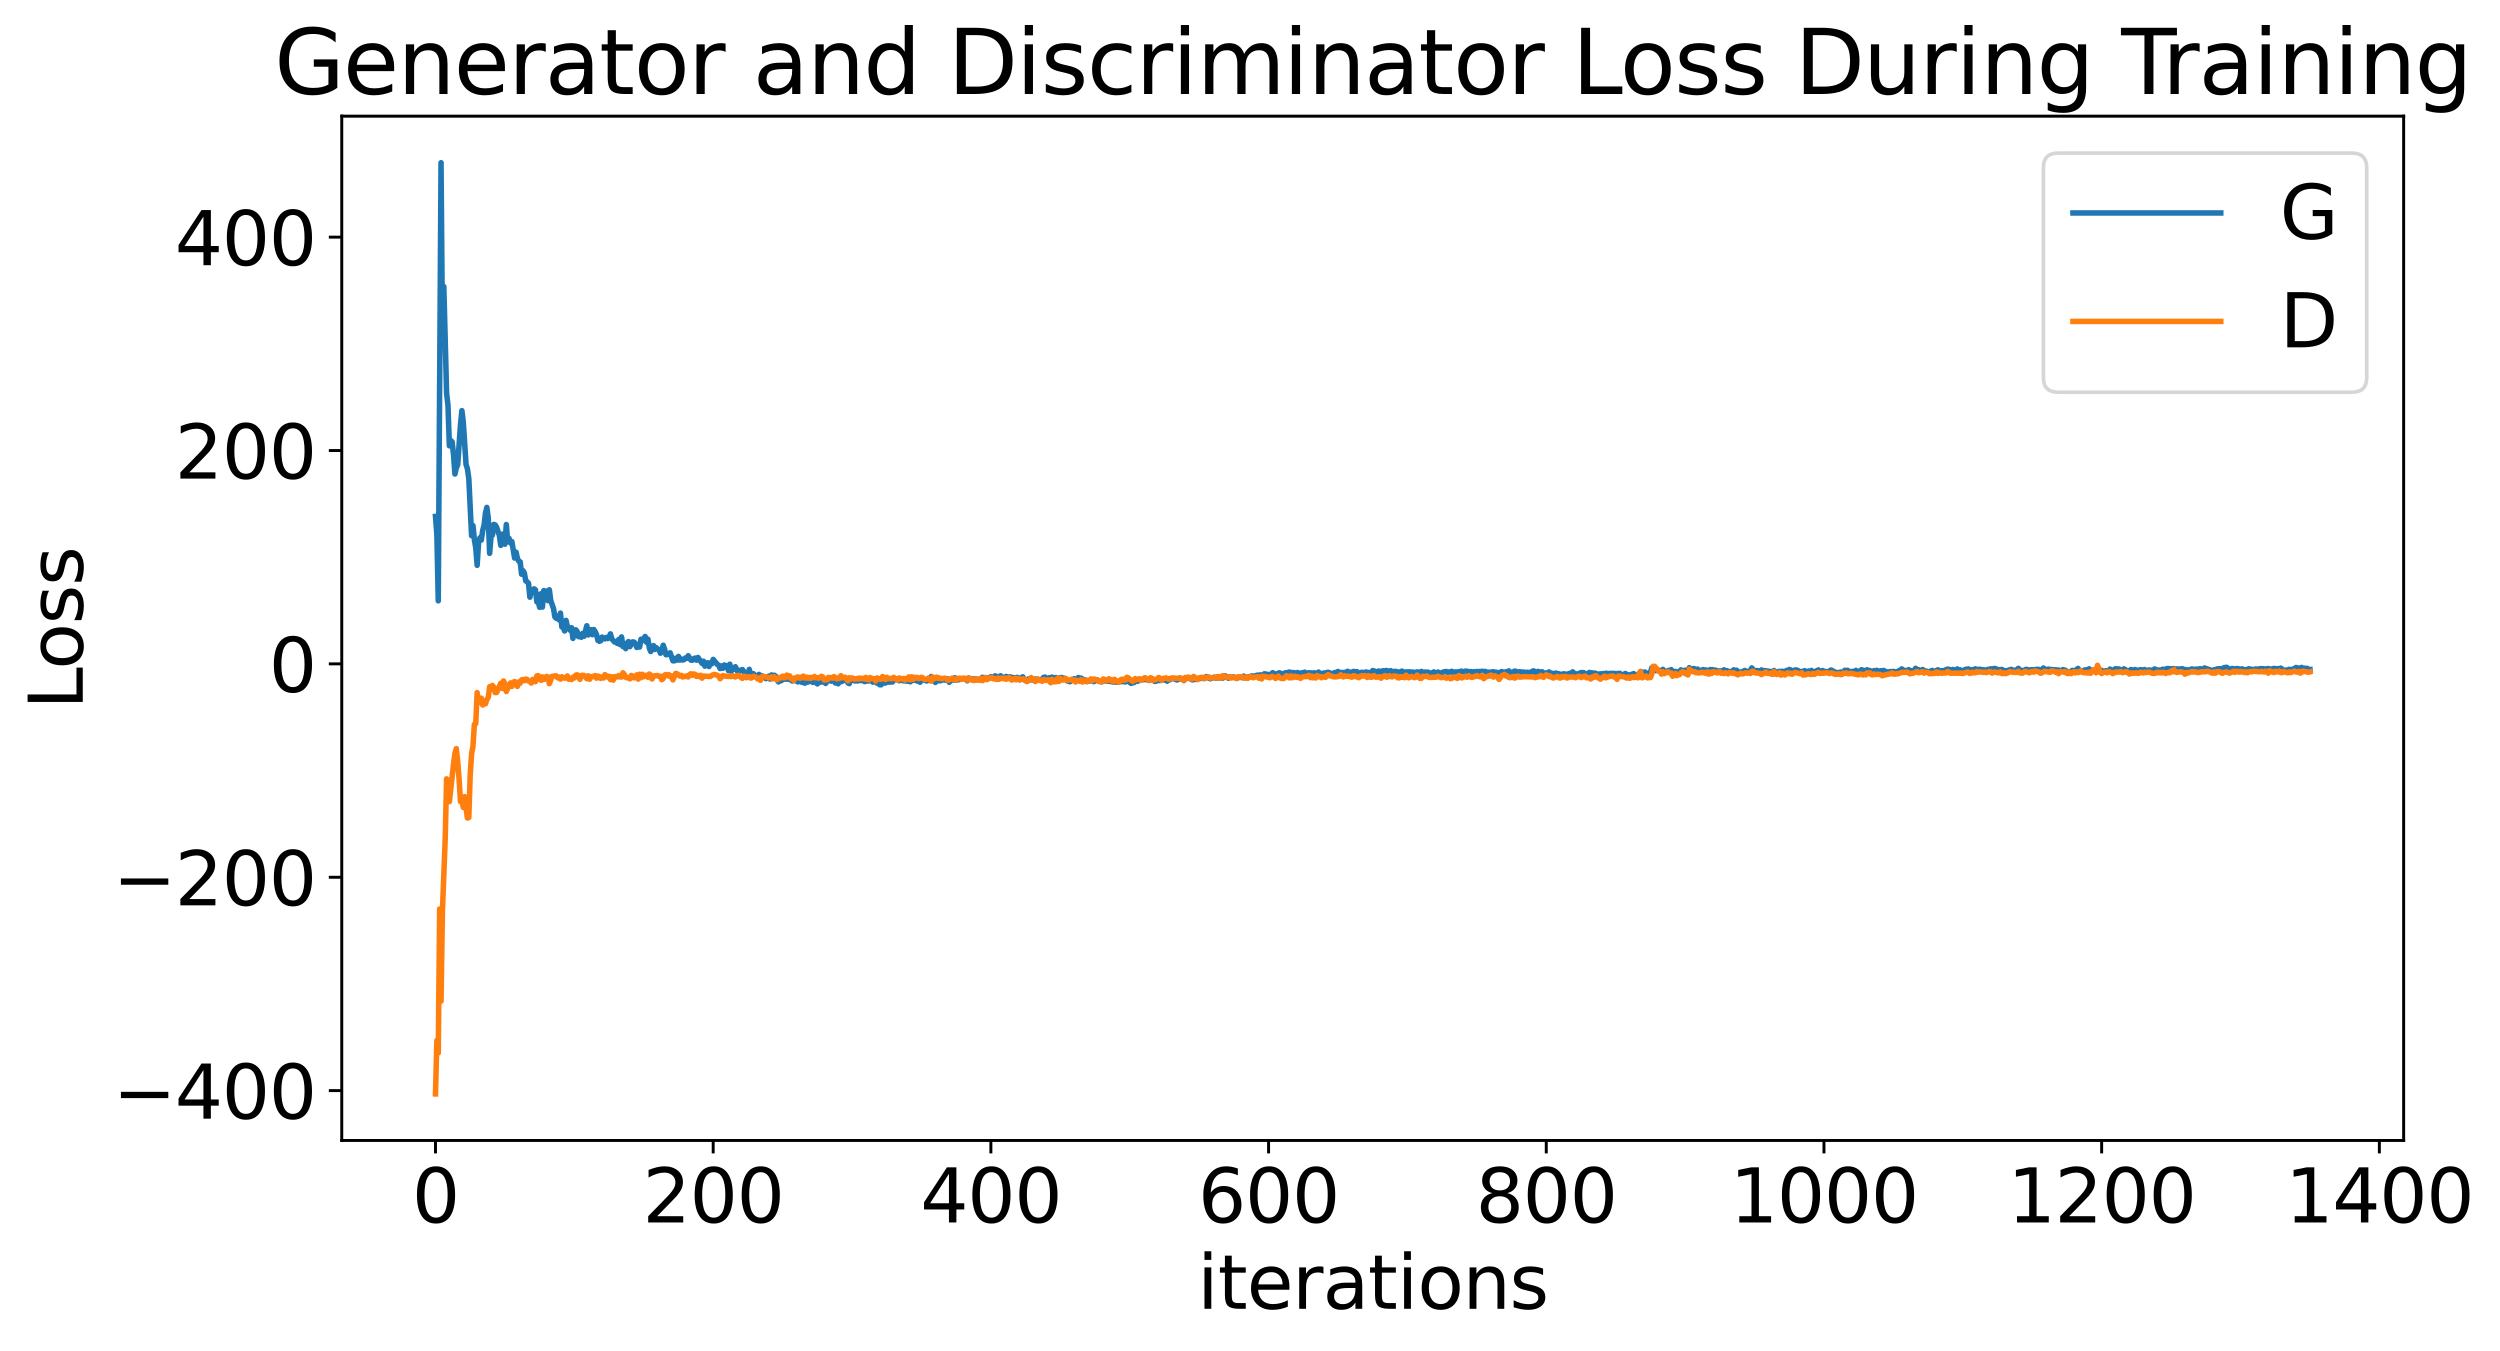 <?xml version="1.0" encoding="utf-8" standalone="no"?>
<!DOCTYPE svg PUBLIC "-//W3C//DTD SVG 1.1//EN"
  "http://www.w3.org/Graphics/SVG/1.1/DTD/svg11.dtd">
<svg xmlns:xlink="http://www.w3.org/1999/xlink" width="676.565pt" height="365.549pt" viewBox="0 0 676.565 365.549" xmlns="http://www.w3.org/2000/svg" version="1.1">
 <defs>
  <style type="text/css">*{stroke-linejoin: round; stroke-linecap: butt}</style>
 </defs>
 <g id="figure_1">
  <g id="patch_1">
   <path d="M 0 365.549 
L 676.565 365.549 
L 676.565 -0 
L 0 -0 
z
" style="fill: #ffffff"/>
  </g>
  <g id="axes_1">
   <g id="patch_2">
    <path d="M 92.491 308.636 
L 650.491 308.636 
L 650.491 31.436 
L 92.491 31.436 
z
" style="fill: #ffffff"/>
   </g>
   <g id="matplotlib.axis_1">
    <g id="xtick_1">
     <g id="line2d_1">
      <defs>
       <path id="m1a7ffc9ed0" d="M 0 0 
L 0 3.5 
" style="stroke: #000000; stroke-width: 0.8"/>
      </defs>
      <g>
       <use xlink:href="#m1a7ffc9ed0" x="117.854" y="308.636" style="stroke: #000000; stroke-width: 0.8"/>
      </g>
     </g>
     <g id="text_1">
      <!-- 0 -->
      <g transform="translate(111.492 330.833) scale(0.2 -0.2)">
       <defs>
        <path id="DejaVuSans-30" d="M 2034 4250 
Q 1547 4250 1301 3770 
Q 1056 3291 1056 2328 
Q 1056 1369 1301 889 
Q 1547 409 2034 409 
Q 2525 409 2770 889 
Q 3016 1369 3016 2328 
Q 3016 3291 2770 3770 
Q 2525 4250 2034 4250 
z
M 2034 4750 
Q 2819 4750 3233 4129 
Q 3647 3509 3647 2328 
Q 3647 1150 3233 529 
Q 2819 -91 2034 -91 
Q 1250 -91 836 529 
Q 422 1150 422 2328 
Q 422 3509 836 4129 
Q 1250 4750 2034 4750 
z
" transform="scale(0.016)"/>
       </defs>
       <use xlink:href="#DejaVuSans-30"/>
      </g>
     </g>
    </g>
    <g id="xtick_2">
     <g id="line2d_2">
      <g>
       <use xlink:href="#m1a7ffc9ed0" x="193.006" y="308.636" style="stroke: #000000; stroke-width: 0.8"/>
      </g>
     </g>
     <g id="text_2">
      <!-- 200 -->
      <g transform="translate(173.918 330.833) scale(0.2 -0.2)">
       <defs>
        <path id="DejaVuSans-32" d="M 1228 531 
L 3431 531 
L 3431 0 
L 469 0 
L 469 531 
Q 828 903 1448 1529 
Q 2069 2156 2228 2338 
Q 2531 2678 2651 2914 
Q 2772 3150 2772 3378 
Q 2772 3750 2511 3984 
Q 2250 4219 1831 4219 
Q 1534 4219 1204 4116 
Q 875 4013 500 3803 
L 500 4441 
Q 881 4594 1212 4672 
Q 1544 4750 1819 4750 
Q 2544 4750 2975 4387 
Q 3406 4025 3406 3419 
Q 3406 3131 3298 2873 
Q 3191 2616 2906 2266 
Q 2828 2175 2409 1742 
Q 1991 1309 1228 531 
z
" transform="scale(0.016)"/>
       </defs>
       <use xlink:href="#DejaVuSans-32"/>
       <use xlink:href="#DejaVuSans-30" x="63.623"/>
       <use xlink:href="#DejaVuSans-30" x="127.246"/>
      </g>
     </g>
    </g>
    <g id="xtick_3">
     <g id="line2d_3">
      <g>
       <use xlink:href="#m1a7ffc9ed0" x="268.157" y="308.636" style="stroke: #000000; stroke-width: 0.8"/>
      </g>
     </g>
     <g id="text_3">
      <!-- 400 -->
      <g transform="translate(249.07 330.833) scale(0.2 -0.2)">
       <defs>
        <path id="DejaVuSans-34" d="M 2419 4116 
L 825 1625 
L 2419 1625 
L 2419 4116 
z
M 2253 4666 
L 3047 4666 
L 3047 1625 
L 3713 1625 
L 3713 1100 
L 3047 1100 
L 3047 0 
L 2419 0 
L 2419 1100 
L 313 1100 
L 313 1709 
L 2253 4666 
z
" transform="scale(0.016)"/>
       </defs>
       <use xlink:href="#DejaVuSans-34"/>
       <use xlink:href="#DejaVuSans-30" x="63.623"/>
       <use xlink:href="#DejaVuSans-30" x="127.246"/>
      </g>
     </g>
    </g>
    <g id="xtick_4">
     <g id="line2d_4">
      <g>
       <use xlink:href="#m1a7ffc9ed0" x="343.309" y="308.636" style="stroke: #000000; stroke-width: 0.8"/>
      </g>
     </g>
     <g id="text_4">
      <!-- 600 -->
      <g transform="translate(324.221 330.833) scale(0.2 -0.2)">
       <defs>
        <path id="DejaVuSans-36" d="M 2113 2584 
Q 1688 2584 1439 2293 
Q 1191 2003 1191 1497 
Q 1191 994 1439 701 
Q 1688 409 2113 409 
Q 2538 409 2786 701 
Q 3034 994 3034 1497 
Q 3034 2003 2786 2293 
Q 2538 2584 2113 2584 
z
M 3366 4563 
L 3366 3988 
Q 3128 4100 2886 4159 
Q 2644 4219 2406 4219 
Q 1781 4219 1451 3797 
Q 1122 3375 1075 2522 
Q 1259 2794 1537 2939 
Q 1816 3084 2150 3084 
Q 2853 3084 3261 2657 
Q 3669 2231 3669 1497 
Q 3669 778 3244 343 
Q 2819 -91 2113 -91 
Q 1303 -91 875 529 
Q 447 1150 447 2328 
Q 447 3434 972 4092 
Q 1497 4750 2381 4750 
Q 2619 4750 2861 4703 
Q 3103 4656 3366 4563 
z
" transform="scale(0.016)"/>
       </defs>
       <use xlink:href="#DejaVuSans-36"/>
       <use xlink:href="#DejaVuSans-30" x="63.623"/>
       <use xlink:href="#DejaVuSans-30" x="127.246"/>
      </g>
     </g>
    </g>
    <g id="xtick_5">
     <g id="line2d_5">
      <g>
       <use xlink:href="#m1a7ffc9ed0" x="418.46" y="308.636" style="stroke: #000000; stroke-width: 0.8"/>
      </g>
     </g>
     <g id="text_5">
      <!-- 800 -->
      <g transform="translate(399.373 330.833) scale(0.2 -0.2)">
       <defs>
        <path id="DejaVuSans-38" d="M 2034 2216 
Q 1584 2216 1326 1975 
Q 1069 1734 1069 1313 
Q 1069 891 1326 650 
Q 1584 409 2034 409 
Q 2484 409 2743 651 
Q 3003 894 3003 1313 
Q 3003 1734 2745 1975 
Q 2488 2216 2034 2216 
z
M 1403 2484 
Q 997 2584 770 2862 
Q 544 3141 544 3541 
Q 544 4100 942 4425 
Q 1341 4750 2034 4750 
Q 2731 4750 3128 4425 
Q 3525 4100 3525 3541 
Q 3525 3141 3298 2862 
Q 3072 2584 2669 2484 
Q 3125 2378 3379 2068 
Q 3634 1759 3634 1313 
Q 3634 634 3220 271 
Q 2806 -91 2034 -91 
Q 1263 -91 848 271 
Q 434 634 434 1313 
Q 434 1759 690 2068 
Q 947 2378 1403 2484 
z
M 1172 3481 
Q 1172 3119 1398 2916 
Q 1625 2713 2034 2713 
Q 2441 2713 2670 2916 
Q 2900 3119 2900 3481 
Q 2900 3844 2670 4047 
Q 2441 4250 2034 4250 
Q 1625 4250 1398 4047 
Q 1172 3844 1172 3481 
z
" transform="scale(0.016)"/>
       </defs>
       <use xlink:href="#DejaVuSans-38"/>
       <use xlink:href="#DejaVuSans-30" x="63.623"/>
       <use xlink:href="#DejaVuSans-30" x="127.246"/>
      </g>
     </g>
    </g>
    <g id="xtick_6">
     <g id="line2d_6">
      <g>
       <use xlink:href="#m1a7ffc9ed0" x="493.612" y="308.636" style="stroke: #000000; stroke-width: 0.8"/>
      </g>
     </g>
     <g id="text_6">
      <!-- 1000 -->
      <g transform="translate(468.162 330.833) scale(0.2 -0.2)">
       <defs>
        <path id="DejaVuSans-31" d="M 794 531 
L 1825 531 
L 1825 4091 
L 703 3866 
L 703 4441 
L 1819 4666 
L 2450 4666 
L 2450 531 
L 3481 531 
L 3481 0 
L 794 0 
L 794 531 
z
" transform="scale(0.016)"/>
       </defs>
       <use xlink:href="#DejaVuSans-31"/>
       <use xlink:href="#DejaVuSans-30" x="63.623"/>
       <use xlink:href="#DejaVuSans-30" x="127.246"/>
       <use xlink:href="#DejaVuSans-30" x="190.869"/>
      </g>
     </g>
    </g>
    <g id="xtick_7">
     <g id="line2d_7">
      <g>
       <use xlink:href="#m1a7ffc9ed0" x="568.763" y="308.636" style="stroke: #000000; stroke-width: 0.8"/>
      </g>
     </g>
     <g id="text_7">
      <!-- 1200 -->
      <g transform="translate(543.313 330.833) scale(0.2 -0.2)">
       <use xlink:href="#DejaVuSans-31"/>
       <use xlink:href="#DejaVuSans-32" x="63.623"/>
       <use xlink:href="#DejaVuSans-30" x="127.246"/>
       <use xlink:href="#DejaVuSans-30" x="190.869"/>
      </g>
     </g>
    </g>
    <g id="xtick_8">
     <g id="line2d_8">
      <g>
       <use xlink:href="#m1a7ffc9ed0" x="643.915" y="308.636" style="stroke: #000000; stroke-width: 0.8"/>
      </g>
     </g>
     <g id="text_8">
      <!-- 1400 -->
      <g transform="translate(618.465 330.833) scale(0.2 -0.2)">
       <use xlink:href="#DejaVuSans-31"/>
       <use xlink:href="#DejaVuSans-34" x="63.623"/>
       <use xlink:href="#DejaVuSans-30" x="127.246"/>
       <use xlink:href="#DejaVuSans-30" x="190.869"/>
      </g>
     </g>
    </g>
    <g id="text_9">
     <!-- iterations -->
     <g transform="translate(324.036 354.189) scale(0.2 -0.2)">
      <defs>
       <path id="DejaVuSans-69" d="M 603 3500 
L 1178 3500 
L 1178 0 
L 603 0 
L 603 3500 
z
M 603 4863 
L 1178 4863 
L 1178 4134 
L 603 4134 
L 603 4863 
z
" transform="scale(0.016)"/>
       <path id="DejaVuSans-74" d="M 1172 4494 
L 1172 3500 
L 2356 3500 
L 2356 3053 
L 1172 3053 
L 1172 1153 
Q 1172 725 1289 603 
Q 1406 481 1766 481 
L 2356 481 
L 2356 0 
L 1766 0 
Q 1100 0 847 248 
Q 594 497 594 1153 
L 594 3053 
L 172 3053 
L 172 3500 
L 594 3500 
L 594 4494 
L 1172 4494 
z
" transform="scale(0.016)"/>
       <path id="DejaVuSans-65" d="M 3597 1894 
L 3597 1613 
L 953 1613 
Q 991 1019 1311 708 
Q 1631 397 2203 397 
Q 2534 397 2845 478 
Q 3156 559 3463 722 
L 3463 178 
Q 3153 47 2828 -22 
Q 2503 -91 2169 -91 
Q 1331 -91 842 396 
Q 353 884 353 1716 
Q 353 2575 817 3079 
Q 1281 3584 2069 3584 
Q 2775 3584 3186 3129 
Q 3597 2675 3597 1894 
z
M 3022 2063 
Q 3016 2534 2758 2815 
Q 2500 3097 2075 3097 
Q 1594 3097 1305 2825 
Q 1016 2553 972 2059 
L 3022 2063 
z
" transform="scale(0.016)"/>
       <path id="DejaVuSans-72" d="M 2631 2963 
Q 2534 3019 2420 3045 
Q 2306 3072 2169 3072 
Q 1681 3072 1420 2755 
Q 1159 2438 1159 1844 
L 1159 0 
L 581 0 
L 581 3500 
L 1159 3500 
L 1159 2956 
Q 1341 3275 1631 3429 
Q 1922 3584 2338 3584 
Q 2397 3584 2469 3576 
Q 2541 3569 2628 3553 
L 2631 2963 
z
" transform="scale(0.016)"/>
       <path id="DejaVuSans-61" d="M 2194 1759 
Q 1497 1759 1228 1600 
Q 959 1441 959 1056 
Q 959 750 1161 570 
Q 1363 391 1709 391 
Q 2188 391 2477 730 
Q 2766 1069 2766 1631 
L 2766 1759 
L 2194 1759 
z
M 3341 1997 
L 3341 0 
L 2766 0 
L 2766 531 
Q 2569 213 2275 61 
Q 1981 -91 1556 -91 
Q 1019 -91 701 211 
Q 384 513 384 1019 
Q 384 1609 779 1909 
Q 1175 2209 1959 2209 
L 2766 2209 
L 2766 2266 
Q 2766 2663 2505 2880 
Q 2244 3097 1772 3097 
Q 1472 3097 1187 3025 
Q 903 2953 641 2809 
L 641 3341 
Q 956 3463 1253 3523 
Q 1550 3584 1831 3584 
Q 2591 3584 2966 3190 
Q 3341 2797 3341 1997 
z
" transform="scale(0.016)"/>
       <path id="DejaVuSans-6f" d="M 1959 3097 
Q 1497 3097 1228 2736 
Q 959 2375 959 1747 
Q 959 1119 1226 758 
Q 1494 397 1959 397 
Q 2419 397 2687 759 
Q 2956 1122 2956 1747 
Q 2956 2369 2687 2733 
Q 2419 3097 1959 3097 
z
M 1959 3584 
Q 2709 3584 3137 3096 
Q 3566 2609 3566 1747 
Q 3566 888 3137 398 
Q 2709 -91 1959 -91 
Q 1206 -91 779 398 
Q 353 888 353 1747 
Q 353 2609 779 3096 
Q 1206 3584 1959 3584 
z
" transform="scale(0.016)"/>
       <path id="DejaVuSans-6e" d="M 3513 2113 
L 3513 0 
L 2938 0 
L 2938 2094 
Q 2938 2591 2744 2837 
Q 2550 3084 2163 3084 
Q 1697 3084 1428 2787 
Q 1159 2491 1159 1978 
L 1159 0 
L 581 0 
L 581 3500 
L 1159 3500 
L 1159 2956 
Q 1366 3272 1645 3428 
Q 1925 3584 2291 3584 
Q 2894 3584 3203 3211 
Q 3513 2838 3513 2113 
z
" transform="scale(0.016)"/>
       <path id="DejaVuSans-73" d="M 2834 3397 
L 2834 2853 
Q 2591 2978 2328 3040 
Q 2066 3103 1784 3103 
Q 1356 3103 1142 2972 
Q 928 2841 928 2578 
Q 928 2378 1081 2264 
Q 1234 2150 1697 2047 
L 1894 2003 
Q 2506 1872 2764 1633 
Q 3022 1394 3022 966 
Q 3022 478 2636 193 
Q 2250 -91 1575 -91 
Q 1294 -91 989 -36 
Q 684 19 347 128 
L 347 722 
Q 666 556 975 473 
Q 1284 391 1588 391 
Q 1994 391 2212 530 
Q 2431 669 2431 922 
Q 2431 1156 2273 1281 
Q 2116 1406 1581 1522 
L 1381 1569 
Q 847 1681 609 1914 
Q 372 2147 372 2553 
Q 372 3047 722 3315 
Q 1072 3584 1716 3584 
Q 2034 3584 2315 3537 
Q 2597 3491 2834 3397 
z
" transform="scale(0.016)"/>
      </defs>
      <use xlink:href="#DejaVuSans-69"/>
      <use xlink:href="#DejaVuSans-74" x="27.783"/>
      <use xlink:href="#DejaVuSans-65" x="66.992"/>
      <use xlink:href="#DejaVuSans-72" x="128.516"/>
      <use xlink:href="#DejaVuSans-61" x="169.629"/>
      <use xlink:href="#DejaVuSans-74" x="230.908"/>
      <use xlink:href="#DejaVuSans-69" x="270.117"/>
      <use xlink:href="#DejaVuSans-6f" x="297.9"/>
      <use xlink:href="#DejaVuSans-6e" x="359.082"/>
      <use xlink:href="#DejaVuSans-73" x="422.461"/>
     </g>
    </g>
   </g>
   <g id="matplotlib.axis_2">
    <g id="ytick_1">
     <g id="line2d_9">
      <defs>
       <path id="m80ac85fe1b" d="M 0 0 
L -3.5 0 
" style="stroke: #000000; stroke-width: 0.8"/>
      </defs>
      <g>
       <use xlink:href="#m80ac85fe1b" x="92.491" y="295.149" style="stroke: #000000; stroke-width: 0.8"/>
      </g>
     </g>
     <g id="text_10">
      <!-- −400 -->
      <g transform="translate(30.556 302.747) scale(0.2 -0.2)">
       <defs>
        <path id="DejaVuSans-2212" d="M 678 2272 
L 4684 2272 
L 4684 1741 
L 678 1741 
L 678 2272 
z
" transform="scale(0.016)"/>
       </defs>
       <use xlink:href="#DejaVuSans-2212"/>
       <use xlink:href="#DejaVuSans-34" x="83.789"/>
       <use xlink:href="#DejaVuSans-30" x="147.412"/>
       <use xlink:href="#DejaVuSans-30" x="211.035"/>
      </g>
     </g>
    </g>
    <g id="ytick_2">
     <g id="line2d_10">
      <g>
       <use xlink:href="#m80ac85fe1b" x="92.491" y="237.406" style="stroke: #000000; stroke-width: 0.8"/>
      </g>
     </g>
     <g id="text_11">
      <!-- −200 -->
      <g transform="translate(30.556 245.004) scale(0.2 -0.2)">
       <use xlink:href="#DejaVuSans-2212"/>
       <use xlink:href="#DejaVuSans-32" x="83.789"/>
       <use xlink:href="#DejaVuSans-30" x="147.412"/>
       <use xlink:href="#DejaVuSans-30" x="211.035"/>
      </g>
     </g>
    </g>
    <g id="ytick_3">
     <g id="line2d_11">
      <g>
       <use xlink:href="#m80ac85fe1b" x="92.491" y="179.663" style="stroke: #000000; stroke-width: 0.8"/>
      </g>
     </g>
     <g id="text_12">
      <!-- 0 -->
      <g transform="translate(72.766 187.262) scale(0.2 -0.2)">
       <use xlink:href="#DejaVuSans-30"/>
      </g>
     </g>
    </g>
    <g id="ytick_4">
     <g id="line2d_12">
      <g>
       <use xlink:href="#m80ac85fe1b" x="92.491" y="121.92" style="stroke: #000000; stroke-width: 0.8"/>
      </g>
     </g>
     <g id="text_13">
      <!-- 200 -->
      <g transform="translate(47.316 129.519) scale(0.2 -0.2)">
       <use xlink:href="#DejaVuSans-32"/>
       <use xlink:href="#DejaVuSans-30" x="63.623"/>
       <use xlink:href="#DejaVuSans-30" x="127.246"/>
      </g>
     </g>
    </g>
    <g id="ytick_5">
     <g id="line2d_13">
      <g>
       <use xlink:href="#m80ac85fe1b" x="92.491" y="64.178" style="stroke: #000000; stroke-width: 0.8"/>
      </g>
     </g>
     <g id="text_14">
      <!-- 400 -->
      <g transform="translate(47.316 71.776) scale(0.2 -0.2)">
       <use xlink:href="#DejaVuSans-34"/>
       <use xlink:href="#DejaVuSans-30" x="63.623"/>
       <use xlink:href="#DejaVuSans-30" x="127.246"/>
      </g>
     </g>
    </g>
    <g id="text_15">
     <!-- Loss -->
     <g transform="translate(22.397 191.971) rotate(-90) scale(0.2 -0.2)">
      <defs>
       <path id="DejaVuSans-4c" d="M 628 4666 
L 1259 4666 
L 1259 531 
L 3531 531 
L 3531 0 
L 628 0 
L 628 4666 
z
" transform="scale(0.016)"/>
      </defs>
      <use xlink:href="#DejaVuSans-4c"/>
      <use xlink:href="#DejaVuSans-6f" x="53.963"/>
      <use xlink:href="#DejaVuSans-73" x="115.145"/>
      <use xlink:href="#DejaVuSans-73" x="167.244"/>
     </g>
    </g>
   </g>
   <g id="line2d_14">
    <path d="M 117.854 139.751 
L 118.23 144.723 
L 118.606 162.599 
L 119.357 44.036 
L 119.733 89.448 
L 120.109 77.551 
L 120.86 106.365 
L 121.236 109.726 
L 121.612 120.64 
L 121.988 119.204 
L 122.363 119.595 
L 122.739 123.111 
L 123.115 128.276 
L 123.491 126.631 
L 123.866 125.79 
L 124.618 114.951 
L 124.994 111.128 
L 125.369 114.143 
L 126.121 125.682 
L 126.497 126.858 
L 126.872 129.517 
L 127.624 144.97 
L 128 142.238 
L 128.375 146.018 
L 128.751 148.277 
L 129.127 152.986 
L 129.503 146.939 
L 129.879 145.55 
L 130.254 146.155 
L 130.63 143.578 
L 131.006 142.121 
L 131.382 138.828 
L 131.757 137.321 
L 132.133 140.17 
L 132.509 149.749 
L 132.885 145.162 
L 133.26 144.809 
L 133.636 141.919 
L 134.012 142.056 
L 134.388 142.689 
L 135.139 144.889 
L 135.515 147.58 
L 135.891 144.558 
L 136.266 146.199 
L 136.642 147.267 
L 137.018 141.964 
L 137.394 146.562 
L 137.769 145.704 
L 138.145 146.943 
L 138.521 146.571 
L 139.272 151.019 
L 139.648 149.433 
L 140.024 151.088 
L 140.4 151.883 
L 140.775 152.057 
L 141.151 155.394 
L 141.527 154.443 
L 141.903 155.065 
L 142.279 157.187 
L 142.654 157.457 
L 143.03 157.875 
L 143.406 161.618 
L 143.782 159.62 
L 144.157 160.247 
L 144.533 159.36 
L 144.909 159.626 
L 145.285 162.871 
L 145.66 162.82 
L 146.036 164.349 
L 146.412 160.682 
L 146.788 164.299 
L 147.163 159.839 
L 147.539 160.412 
L 147.915 159.961 
L 148.291 162.549 
L 148.666 159.617 
L 149.042 162.522 
L 149.794 164.689 
L 150.169 166.947 
L 150.545 167.327 
L 150.921 166.73 
L 151.297 167.759 
L 151.672 165.918 
L 152.048 169.66 
L 152.424 169.738 
L 152.8 170.756 
L 153.175 167.899 
L 153.551 169.586 
L 154.303 170.565 
L 154.679 169.882 
L 155.054 172.761 
L 155.43 170.967 
L 155.806 170.439 
L 156.182 170.86 
L 156.557 172.298 
L 156.933 171.899 
L 157.309 172.457 
L 157.685 171.413 
L 158.06 172.181 
L 158.812 169.351 
L 159.188 171.82 
L 159.563 170.703 
L 159.939 170.387 
L 160.315 171.764 
L 160.691 170.364 
L 161.066 170.944 
L 161.442 171.743 
L 161.818 173.321 
L 162.194 173.544 
L 162.569 173.401 
L 162.945 172.411 
L 163.321 172.755 
L 163.697 172.896 
L 164.072 172.496 
L 164.448 172.808 
L 164.824 172.372 
L 165.2 171.548 
L 165.575 172.909 
L 166.327 173.752 
L 166.703 173.681 
L 167.079 174.136 
L 167.454 173.041 
L 167.83 174.437 
L 168.206 172.369 
L 168.582 174.973 
L 168.957 174.25 
L 169.333 175.54 
L 169.709 174.035 
L 170.085 173.635 
L 170.46 174.998 
L 171.212 173.713 
L 171.588 173.769 
L 171.963 174.193 
L 172.339 175.217 
L 172.715 174.549 
L 173.091 175.102 
L 173.466 173.001 
L 173.842 173.396 
L 174.594 172.246 
L 174.969 173.83 
L 175.345 172.971 
L 175.721 175.344 
L 176.097 176.316 
L 176.848 174.721 
L 177.224 175.75 
L 177.6 175.27 
L 177.975 175.66 
L 178.351 175.803 
L 178.727 176.778 
L 179.103 176.066 
L 179.479 174.61 
L 179.854 175.702 
L 180.23 177.186 
L 180.606 177.146 
L 181.357 176.672 
L 182.109 178.826 
L 182.485 178.84 
L 182.86 178.124 
L 183.236 178.645 
L 183.612 177.64 
L 183.988 178.637 
L 184.363 178.334 
L 184.739 178.624 
L 185.115 178.507 
L 185.491 178.056 
L 185.866 178.154 
L 186.242 177.462 
L 186.994 178.663 
L 187.369 178.676 
L 187.745 178.231 
L 188.121 178.099 
L 188.497 178.653 
L 188.872 177.93 
L 190 179.524 
L 190.375 178.94 
L 190.751 180.275 
L 191.127 179.957 
L 191.503 179.353 
L 191.879 180.379 
L 192.254 179.365 
L 192.63 179.641 
L 193.006 178.457 
L 194.133 179.826 
L 194.509 180.002 
L 194.885 180.935 
L 195.26 180.225 
L 195.636 180.852 
L 196.012 179.961 
L 196.388 180.188 
L 196.763 180.141 
L 197.139 181.495 
L 197.515 179.749 
L 197.891 181.662 
L 198.266 180.841 
L 198.642 181.108 
L 199.018 180.436 
L 199.769 182.052 
L 200.145 181.422 
L 200.521 181.417 
L 200.897 181.193 
L 201.272 181.709 
L 202.024 183.371 
L 202.4 182.602 
L 202.775 181.152 
L 203.151 182.618 
L 203.527 182.961 
L 203.903 182.336 
L 204.279 182.827 
L 204.654 182.954 
L 205.03 182.864 
L 205.406 182.511 
L 205.782 183.23 
L 206.157 182.899 
L 206.533 183.054 
L 207.285 183.66 
L 208.036 182.988 
L 208.412 183.775 
L 208.788 182.661 
L 209.163 183.158 
L 209.539 182.729 
L 209.915 183.014 
L 210.291 183.989 
L 210.666 184.529 
L 211.042 184.064 
L 211.418 184.222 
L 211.794 183.846 
L 212.545 183.78 
L 213.297 183.787 
L 214.048 183.979 
L 214.424 184.289 
L 214.8 184.177 
L 215.551 184.239 
L 215.927 184.553 
L 216.679 184.184 
L 217.054 184.68 
L 217.43 184.656 
L 217.806 184.884 
L 218.182 184.519 
L 218.557 184.613 
L 219.309 184.126 
L 219.685 184.527 
L 220.06 184.677 
L 220.436 184.493 
L 220.812 184.457 
L 221.188 185.084 
L 221.563 184.767 
L 221.939 184.135 
L 222.315 184.584 
L 222.691 184.059 
L 223.066 184.615 
L 223.442 184.954 
L 223.818 184.443 
L 224.194 183.458 
L 224.945 184.344 
L 225.321 183.85 
L 225.697 184.254 
L 226.072 184.827 
L 226.448 184.469 
L 226.824 185.047 
L 227.2 184.444 
L 227.575 184.476 
L 227.951 184.368 
L 228.327 183.938 
L 229.079 184.014 
L 229.454 184.777 
L 229.83 184.997 
L 230.206 183.773 
L 230.582 184.036 
L 230.957 184.102 
L 231.333 184.288 
L 231.709 184.174 
L 232.085 184.293 
L 232.46 184.003 
L 232.836 184.199 
L 233.588 184.093 
L 233.963 184.455 
L 234.715 184.287 
L 235.091 184.291 
L 235.466 183.727 
L 236.218 184.606 
L 236.969 184.275 
L 237.345 184.875 
L 237.721 184.963 
L 238.097 185.317 
L 238.472 185.323 
L 238.848 184.748 
L 239.224 184.519 
L 239.6 184.863 
L 239.975 184.524 
L 240.727 184.617 
L 241.103 184.416 
L 241.479 184.569 
L 242.23 183.721 
L 242.606 183.962 
L 242.982 183.809 
L 243.357 184.237 
L 243.733 184.039 
L 244.109 184.087 
L 244.485 184.248 
L 245.988 184.36 
L 246.363 184.51 
L 246.739 184.111 
L 247.491 184.108 
L 247.866 183.81 
L 248.242 184.329 
L 248.618 183.781 
L 248.994 184.627 
L 249.369 183.751 
L 249.745 183.767 
L 250.121 184.065 
L 250.872 184.284 
L 251.248 184.068 
L 251.624 184.061 
L 252 183.095 
L 252.751 183.744 
L 253.127 184.678 
L 253.879 183.94 
L 254.254 184.251 
L 254.63 184.2 
L 255.006 183.967 
L 256.133 184.067 
L 256.509 183.733 
L 256.885 184.63 
L 257.26 184.169 
L 257.636 183.968 
L 258.012 184.075 
L 258.388 183.424 
L 258.763 184.07 
L 261.018 183.612 
L 261.394 183.741 
L 261.769 184.239 
L 262.145 183.488 
L 262.897 183.851 
L 263.648 183.71 
L 264.024 183.838 
L 265.151 183.826 
L 265.903 183.29 
L 266.279 183.562 
L 266.654 183.463 
L 267.03 183.595 
L 267.406 183.446 
L 267.782 183.573 
L 268.157 183.126 
L 268.533 183.258 
L 268.909 183.147 
L 269.285 182.907 
L 269.66 183.073 
L 270.036 183.771 
L 270.412 183.213 
L 270.788 182.883 
L 271.163 183.234 
L 271.539 183.289 
L 271.915 183.484 
L 272.291 183.068 
L 273.042 183.287 
L 273.418 183.159 
L 273.794 183.56 
L 274.169 183.361 
L 274.545 183.402 
L 274.921 183.751 
L 275.297 183.301 
L 275.672 183.92 
L 276.048 183.571 
L 276.8 183.171 
L 277.175 183.962 
L 277.551 184.188 
L 277.927 184.129 
L 278.303 183.744 
L 278.679 184.037 
L 279.054 183.772 
L 279.43 184.015 
L 280.182 183.772 
L 280.933 183.875 
L 281.309 184.119 
L 281.685 184.044 
L 282.06 183.775 
L 282.436 183.298 
L 282.812 183.237 
L 283.188 183.89 
L 283.939 183.404 
L 284.315 183.638 
L 284.691 183.238 
L 285.066 183.479 
L 285.818 183.356 
L 286.194 183.629 
L 286.569 183.641 
L 286.945 183.38 
L 287.321 183.357 
L 287.697 183.559 
L 288.072 183.547 
L 288.824 184.281 
L 289.575 184.486 
L 289.951 183.961 
L 290.327 184.135 
L 290.703 183.671 
L 291.079 183.956 
L 291.454 183.862 
L 291.83 183.35 
L 292.206 184.152 
L 292.582 183.51 
L 292.957 183.849 
L 294.836 184.315 
L 295.212 183.967 
L 295.963 184.477 
L 296.339 184.299 
L 296.715 183.978 
L 297.091 184.087 
L 297.466 184.402 
L 298.218 184.509 
L 298.594 183.925 
L 299.345 184.37 
L 299.721 184.262 
L 300.097 184.387 
L 300.472 184.223 
L 300.848 184.502 
L 301.224 184.576 
L 301.6 184.529 
L 301.975 184.611 
L 303.103 184.473 
L 303.854 184.45 
L 304.606 184.542 
L 304.982 184.103 
L 305.357 183.933 
L 305.733 184.644 
L 306.109 184.946 
L 306.485 184.625 
L 306.86 184.744 
L 307.236 184.123 
L 307.612 184.379 
L 307.988 184.334 
L 308.363 183.967 
L 309.866 183.902 
L 310.242 183.658 
L 310.618 184.057 
L 311.369 184.026 
L 311.745 183.864 
L 312.121 184.022 
L 312.497 184.414 
L 312.872 184.354 
L 313.248 184.134 
L 314 184.18 
L 314.751 183.895 
L 315.127 184.036 
L 315.503 183.811 
L 315.879 184.344 
L 316.254 183.949 
L 316.63 183.943 
L 317.006 183.65 
L 317.382 183.552 
L 318.509 184.019 
L 318.885 183.87 
L 319.26 183.564 
L 319.636 183.636 
L 320.012 183.828 
L 320.388 184.159 
L 320.763 183.668 
L 321.139 183.609 
L 321.515 183.336 
L 321.891 183.443 
L 322.642 183.992 
L 323.018 183.952 
L 323.394 183.591 
L 323.769 183.867 
L 324.145 183.821 
L 324.521 183.533 
L 324.897 183.614 
L 325.648 183.406 
L 326.024 183.599 
L 326.4 183.115 
L 327.527 183.7 
L 328.654 183.257 
L 329.03 183.539 
L 329.406 183.211 
L 329.782 183.497 
L 330.157 183.147 
L 330.533 183.511 
L 330.909 183.537 
L 331.285 183.138 
L 331.66 182.937 
L 332.412 183.562 
L 332.788 183.295 
L 333.539 183.237 
L 333.915 183.185 
L 334.666 183.573 
L 335.418 183.287 
L 336.169 183.374 
L 336.545 182.965 
L 336.921 183.324 
L 338.048 183.179 
L 338.8 182.909 
L 339.175 183.053 
L 340.303 182.703 
L 340.679 182.929 
L 341.054 182.642 
L 341.43 183.218 
L 341.806 182.642 
L 342.182 182.343 
L 343.685 182.654 
L 344.436 182.043 
L 345.188 182.575 
L 345.939 182.171 
L 346.315 182.086 
L 346.691 182.502 
L 347.818 182.104 
L 348.569 181.997 
L 348.945 181.859 
L 349.321 182.134 
L 349.697 181.989 
L 350.824 182.131 
L 351.2 181.996 
L 351.575 182.274 
L 351.951 182.349 
L 352.327 182.062 
L 352.703 182.173 
L 353.079 181.899 
L 353.454 182.153 
L 353.83 182.166 
L 354.206 182.051 
L 354.582 182.186 
L 354.957 182.105 
L 355.333 182.265 
L 355.709 182.082 
L 356.46 182.248 
L 356.836 181.88 
L 357.212 182.457 
L 358.339 182.123 
L 358.715 182.252 
L 359.091 181.975 
L 359.466 181.929 
L 360.218 182.29 
L 360.594 182.286 
L 361.345 181.982 
L 361.721 182.178 
L 362.097 181.717 
L 362.472 182.115 
L 362.848 181.992 
L 363.975 182.022 
L 364.727 181.672 
L 365.103 182.02 
L 365.479 181.9 
L 365.854 181.976 
L 366.23 181.715 
L 366.982 181.798 
L 367.357 181.82 
L 367.733 182.41 
L 368.109 182.357 
L 368.485 181.929 
L 369.236 182.086 
L 369.612 181.856 
L 370.739 182.065 
L 371.115 182.174 
L 371.491 181.477 
L 371.866 181.563 
L 372.618 181.991 
L 372.994 181.619 
L 373.369 181.668 
L 373.745 181.948 
L 374.121 181.555 
L 374.872 181.537 
L 375.248 181.455 
L 375.624 181.695 
L 376.375 181.5 
L 376.751 181.899 
L 377.503 181.673 
L 378.63 181.88 
L 379.006 181.919 
L 379.382 181.617 
L 379.757 181.883 
L 381.636 181.825 
L 382.012 182.057 
L 382.388 181.858 
L 382.763 182.089 
L 383.515 181.821 
L 384.266 182.074 
L 384.642 181.715 
L 385.018 181.912 
L 385.769 181.893 
L 386.521 181.915 
L 386.897 182.182 
L 387.648 182.094 
L 388.024 181.838 
L 388.4 182.18 
L 388.775 182.106 
L 389.151 181.875 
L 389.527 182.115 
L 389.903 182.203 
L 390.654 181.849 
L 391.406 181.731 
L 391.782 181.946 
L 392.157 181.833 
L 392.533 181.874 
L 392.909 181.671 
L 393.285 182.115 
L 393.66 181.896 
L 394.036 181.82 
L 394.412 181.896 
L 395.539 181.633 
L 395.915 181.837 
L 396.666 181.606 
L 397.794 181.808 
L 398.169 181.752 
L 398.545 182.01 
L 398.921 181.767 
L 399.297 181.93 
L 399.672 181.714 
L 400.048 181.91 
L 400.424 181.716 
L 400.8 181.752 
L 401.175 181.653 
L 401.551 182.019 
L 401.927 181.701 
L 402.679 182.011 
L 403.054 181.888 
L 403.43 182.12 
L 403.806 181.821 
L 404.182 181.795 
L 404.557 181.933 
L 404.933 181.905 
L 405.309 182.316 
L 405.685 182.176 
L 406.06 181.858 
L 406.436 181.742 
L 406.812 181.97 
L 407.939 181.764 
L 408.315 181.567 
L 408.691 181.949 
L 409.442 181.941 
L 409.818 181.636 
L 410.194 181.648 
L 410.945 181.985 
L 411.321 181.775 
L 411.697 181.959 
L 412.072 181.86 
L 412.824 181.968 
L 413.575 181.94 
L 413.951 182.08 
L 414.327 181.972 
L 414.703 181.635 
L 415.079 181.556 
L 415.454 182.019 
L 416.206 181.704 
L 416.957 181.908 
L 417.333 181.801 
L 417.709 182.096 
L 418.085 182.215 
L 418.836 182.046 
L 419.212 181.845 
L 419.588 182.168 
L 420.339 182.26 
L 420.715 182.578 
L 421.091 182.133 
L 421.466 182.356 
L 421.842 182.326 
L 422.218 182.539 
L 423.345 182.338 
L 424.097 182.612 
L 424.472 182.327 
L 424.848 182.233 
L 425.224 182.26 
L 425.6 181.824 
L 426.351 182.497 
L 426.727 182.381 
L 427.103 182.386 
L 427.854 182.018 
L 428.606 182.035 
L 429.733 182.719 
L 430.109 181.98 
L 430.485 182.127 
L 430.86 182.079 
L 431.236 182.281 
L 431.612 182.153 
L 432.363 182.426 
L 432.739 182.648 
L 433.115 182.343 
L 433.491 182.473 
L 433.866 182.279 
L 434.242 182.42 
L 434.618 182.188 
L 435.369 182.345 
L 435.745 182.225 
L 436.121 182.343 
L 436.497 182.202 
L 436.872 182.311 
L 437.248 182.263 
L 437.624 182.422 
L 438 182.238 
L 438.375 182.228 
L 438.751 182.734 
L 439.127 182.643 
L 439.879 182.27 
L 440.254 182.605 
L 441.382 182.666 
L 441.757 182.41 
L 442.133 182.315 
L 442.509 182.616 
L 443.26 182.756 
L 444.012 181.714 
L 444.763 182.096 
L 445.139 181.861 
L 445.515 182.235 
L 445.891 182.417 
L 446.266 182.095 
L 446.642 182.088 
L 447.018 180.756 
L 447.394 181.368 
L 447.769 181.045 
L 448.145 181.5 
L 448.521 181.217 
L 449.272 181.558 
L 449.648 182.067 
L 450.024 181.154 
L 450.4 181.581 
L 450.775 181.721 
L 451.151 181.993 
L 451.527 181.445 
L 451.903 181.993 
L 452.279 181.222 
L 452.654 182.056 
L 453.406 181.704 
L 453.782 182.177 
L 454.157 181.863 
L 454.533 181.71 
L 454.909 181.287 
L 455.285 181.642 
L 456.036 181.366 
L 456.788 182.144 
L 457.163 180.702 
L 457.539 181.132 
L 457.915 181.294 
L 458.291 180.935 
L 458.666 181.029 
L 459.042 181.841 
L 459.418 181.075 
L 459.794 181.646 
L 460.921 181.209 
L 461.297 181.697 
L 461.672 181.304 
L 462.048 181.801 
L 462.424 181.823 
L 462.8 181.207 
L 463.175 181.309 
L 463.551 181.225 
L 463.927 181.636 
L 464.303 181.362 
L 464.679 181.749 
L 465.054 181.579 
L 466.182 181.554 
L 466.557 181.267 
L 466.933 181.628 
L 467.309 181.509 
L 467.685 181.682 
L 468.436 181.757 
L 468.812 181.843 
L 469.188 181.274 
L 469.563 181.889 
L 469.939 181.378 
L 470.315 181.883 
L 471.066 181.865 
L 471.442 181.842 
L 472.194 181.452 
L 472.569 181.67 
L 472.945 181.718 
L 473.697 181.549 
L 474.072 180.754 
L 474.448 181.241 
L 474.824 181.483 
L 475.575 181.487 
L 475.951 181.536 
L 476.327 181.76 
L 476.703 181.297 
L 477.079 181.61 
L 477.454 181.47 
L 479.709 181.843 
L 480.085 181.458 
L 480.46 181.874 
L 480.836 182.027 
L 481.212 181.781 
L 481.588 181.672 
L 481.963 181.914 
L 482.339 181.651 
L 482.715 182.178 
L 483.466 181.441 
L 483.842 181.834 
L 484.218 181.173 
L 484.594 181.296 
L 484.969 181.926 
L 485.721 181.327 
L 486.097 181.305 
L 486.472 181.417 
L 487.224 181.904 
L 487.6 181.697 
L 487.975 181.786 
L 488.351 181.508 
L 488.727 181.664 
L 489.103 182.113 
L 489.479 181.6 
L 489.854 181.816 
L 490.23 181.439 
L 490.606 181.889 
L 490.982 181.85 
L 492.109 181.298 
L 492.485 181.897 
L 492.86 181.9 
L 493.236 181.477 
L 493.612 181.658 
L 494.739 181.865 
L 495.491 181.328 
L 495.866 181.46 
L 496.242 181.807 
L 497.369 182.053 
L 497.745 182.019 
L 498.121 181.869 
L 498.497 182.063 
L 498.872 181.921 
L 499.248 181.391 
L 499.624 181.495 
L 500 181.401 
L 500.375 181.834 
L 501.127 181.707 
L 501.879 181.743 
L 502.254 181.416 
L 502.63 181.811 
L 503.006 181.885 
L 503.757 181.249 
L 504.509 181.489 
L 504.885 181.52 
L 505.26 181.255 
L 505.636 181.528 
L 506.012 181.443 
L 506.388 181.84 
L 506.763 181.845 
L 507.139 181.49 
L 507.515 181.654 
L 507.891 181.411 
L 508.266 181.534 
L 508.642 181.977 
L 509.018 181.515 
L 509.394 181.593 
L 509.769 181.439 
L 510.145 181.666 
L 510.897 181.913 
L 511.648 181.737 
L 512.024 181.808 
L 512.4 181.691 
L 512.775 181.911 
L 513.151 181.806 
L 513.527 181.939 
L 513.903 181.494 
L 514.279 181.593 
L 514.654 181.022 
L 515.406 181.578 
L 515.782 181.43 
L 516.157 181.692 
L 516.533 181.229 
L 516.909 181.53 
L 517.285 181.511 
L 517.66 181.648 
L 518.036 181.452 
L 518.412 180.858 
L 518.788 181.295 
L 519.163 181.226 
L 519.539 181.499 
L 519.915 181.579 
L 520.291 181.19 
L 520.666 181.424 
L 521.042 181.839 
L 521.418 181.634 
L 521.794 181.902 
L 522.921 181.438 
L 523.297 181.875 
L 524.048 181.463 
L 524.424 181.274 
L 524.8 181.464 
L 525.175 181.87 
L 525.551 181.515 
L 526.303 181.478 
L 526.679 181.211 
L 527.054 181.091 
L 527.43 181.125 
L 527.806 181.334 
L 528.557 181.181 
L 528.933 181.438 
L 529.309 181.416 
L 529.685 181.034 
L 530.06 181.513 
L 530.436 181.272 
L 530.812 181.678 
L 531.563 181.31 
L 531.939 181.149 
L 532.691 181.033 
L 533.066 181.408 
L 533.442 181.253 
L 534.194 181.23 
L 534.569 181.002 
L 534.945 181.37 
L 535.321 181.176 
L 535.697 181.122 
L 536.824 181.286 
L 537.2 181.321 
L 537.575 181.529 
L 537.951 181.161 
L 538.327 181.307 
L 538.703 180.99 
L 539.079 181.39 
L 539.454 180.959 
L 539.83 180.898 
L 540.957 181.316 
L 541.709 181.167 
L 542.46 181.543 
L 542.836 181.496 
L 543.212 181.634 
L 543.588 181.353 
L 544.339 181.147 
L 544.715 181.566 
L 545.091 181.406 
L 545.466 181.402 
L 545.842 181.217 
L 546.218 180.879 
L 546.594 181.29 
L 546.969 181.457 
L 547.345 181.441 
L 547.721 181.639 
L 548.097 181.209 
L 548.472 181.133 
L 549.224 181.433 
L 549.6 181.237 
L 549.975 181.291 
L 551.479 181.133 
L 551.854 181.197 
L 552.23 181.461 
L 552.606 181.35 
L 552.982 180.776 
L 553.357 181.074 
L 553.733 181.172 
L 554.485 181.089 
L 554.86 181.399 
L 555.236 181.173 
L 555.988 181.314 
L 556.363 181.246 
L 556.739 181.419 
L 557.115 181.333 
L 557.491 181.596 
L 557.866 181.579 
L 558.242 181.222 
L 558.994 181.406 
L 559.369 181.899 
L 559.745 181.861 
L 560.121 181.96 
L 560.497 181.609 
L 560.872 181.419 
L 561.248 181.606 
L 561.624 181.627 
L 562 181.173 
L 562.375 180.9 
L 562.751 181.558 
L 563.127 181.675 
L 564.254 181.296 
L 564.63 181.367 
L 565.382 180.999 
L 565.757 181.442 
L 566.133 181.395 
L 566.509 181.486 
L 567.636 180.985 
L 568.012 181.48 
L 568.388 181.756 
L 568.763 181.426 
L 569.515 181.772 
L 569.891 181.498 
L 570.266 181.737 
L 570.642 181.716 
L 571.018 181.076 
L 571.394 181.615 
L 571.769 181.688 
L 572.145 181.195 
L 572.521 180.967 
L 572.897 181.319 
L 573.272 181.005 
L 573.648 181.139 
L 574.4 181.549 
L 574.775 181.009 
L 575.527 181.458 
L 575.903 181.741 
L 576.279 181.575 
L 576.654 181.196 
L 577.406 181.387 
L 577.782 181.195 
L 578.533 181.46 
L 579.285 181.235 
L 579.66 181.255 
L 580.036 181.606 
L 580.412 181.196 
L 580.788 181.692 
L 581.539 181.31 
L 582.291 181.421 
L 582.666 181.699 
L 583.042 181.042 
L 584.169 181.445 
L 584.545 181.311 
L 584.921 181.328 
L 585.297 181.117 
L 585.672 181.163 
L 586.048 181.388 
L 586.424 180.93 
L 587.175 180.957 
L 587.551 181.108 
L 587.927 180.958 
L 588.303 180.969 
L 588.679 181.129 
L 589.054 181.01 
L 589.43 181.197 
L 589.806 181.022 
L 590.182 181.102 
L 590.557 180.948 
L 590.933 181.297 
L 591.309 181.165 
L 592.06 181.38 
L 592.436 181.248 
L 592.812 181.245 
L 593.188 181.014 
L 593.563 181.269 
L 594.315 181.068 
L 594.691 181.134 
L 595.442 180.966 
L 595.818 181.199 
L 596.194 181.277 
L 596.569 180.772 
L 598.072 181.272 
L 598.824 181.63 
L 599.2 181.248 
L 599.575 181.327 
L 599.951 181.039 
L 601.079 180.947 
L 601.454 181.122 
L 601.83 180.709 
L 602.582 180.584 
L 602.957 180.834 
L 603.333 181.293 
L 603.709 181.405 
L 604.085 180.897 
L 604.46 181.036 
L 605.588 180.936 
L 606.339 181.149 
L 606.715 180.999 
L 607.466 181.283 
L 608.218 181.159 
L 608.594 180.98 
L 608.969 181.131 
L 609.345 181.113 
L 609.721 181.258 
L 610.472 181.028 
L 610.848 181.153 
L 611.6 180.97 
L 612.351 180.963 
L 613.103 181.058 
L 613.854 180.928 
L 614.606 181.129 
L 615.357 180.889 
L 616.109 181.018 
L 616.485 180.95 
L 616.86 181.002 
L 617.236 180.809 
L 618.363 181.627 
L 618.739 181.33 
L 619.115 181.442 
L 619.491 181.131 
L 619.866 181.4 
L 620.242 181.127 
L 620.618 181.145 
L 621.369 180.634 
L 621.745 180.79 
L 622.121 180.787 
L 622.497 180.958 
L 622.872 180.626 
L 623.248 180.841 
L 624.375 180.887 
L 624.751 181.184 
L 625.127 181.171 
L 625.127 181.171 
" clip-path="url(#p91ffd7de07)" style="fill: none; stroke: #1f77b4; stroke-width: 1.5; stroke-linecap: square"/>
   </g>
   <g id="line2d_15">
    <path d="M 117.854 296.036 
L 118.23 281.605 
L 118.606 284.938 
L 118.982 246.002 
L 119.357 270.95 
L 119.733 246.561 
L 120.485 226.969 
L 120.86 210.779 
L 121.236 215.904 
L 121.612 216.942 
L 122.739 206.773 
L 123.115 203.915 
L 123.491 202.604 
L 123.866 206.178 
L 124.242 210.825 
L 124.618 216.919 
L 124.994 216.352 
L 125.369 218.494 
L 125.745 215.599 
L 126.497 221.378 
L 126.872 221.238 
L 127.248 209.701 
L 127.624 203.983 
L 128 201.937 
L 128.375 196.027 
L 128.751 195.848 
L 129.127 187.438 
L 129.503 190.141 
L 130.254 188.949 
L 130.63 190.793 
L 131.006 190.124 
L 131.382 190.463 
L 131.757 189.313 
L 132.133 188.766 
L 132.509 185.854 
L 132.885 186.505 
L 133.26 185.49 
L 133.636 185.993 
L 134.012 187.428 
L 134.388 187.422 
L 135.515 184.904 
L 135.891 186.322 
L 136.266 184.28 
L 136.642 185.074 
L 137.018 187.132 
L 138.145 184.81 
L 138.521 185.77 
L 138.897 184.677 
L 139.272 184.447 
L 139.648 184.737 
L 140.024 185.757 
L 140.4 184.553 
L 140.775 184.89 
L 141.151 184.005 
L 141.527 183.901 
L 141.903 184.211 
L 142.279 183.773 
L 142.654 183.881 
L 143.03 184.303 
L 143.406 184.384 
L 143.782 184.848 
L 144.157 183.874 
L 144.533 183.985 
L 144.909 184.488 
L 145.285 182.909 
L 145.66 182.846 
L 146.036 183.356 
L 146.412 184.113 
L 146.788 183.176 
L 147.163 183.903 
L 147.539 183.699 
L 147.915 183.062 
L 148.291 183.196 
L 148.666 185.028 
L 149.418 183.024 
L 149.794 183.025 
L 150.169 182.909 
L 150.545 182.922 
L 150.921 183.447 
L 151.297 183.232 
L 151.672 183.782 
L 152.048 183.157 
L 152.8 183.542 
L 153.175 183.447 
L 153.551 182.929 
L 153.927 183.836 
L 154.303 183.736 
L 154.679 183.908 
L 155.054 183.273 
L 155.43 183.49 
L 155.806 182.72 
L 156.182 182.625 
L 156.557 182.92 
L 156.933 183.852 
L 157.309 182.803 
L 157.685 182.739 
L 158.06 182.801 
L 158.812 183.682 
L 159.188 182.886 
L 159.563 183.818 
L 159.939 183.13 
L 160.315 183.144 
L 161.066 182.842 
L 161.442 183.534 
L 161.818 182.956 
L 162.194 183.102 
L 162.569 183.593 
L 162.945 183.231 
L 163.321 183.494 
L 163.697 182.587 
L 164.448 183.233 
L 164.824 183.014 
L 165.2 183.922 
L 165.575 183.146 
L 165.951 184.072 
L 166.327 183.154 
L 166.703 183.121 
L 167.079 183.217 
L 167.454 182.827 
L 167.83 183.196 
L 168.206 183.215 
L 168.582 182.069 
L 168.957 182.517 
L 169.333 183.295 
L 169.709 183.45 
L 170.085 183.395 
L 170.46 183.714 
L 170.836 182.791 
L 171.212 182.951 
L 171.588 183.438 
L 171.963 183.397 
L 172.339 182.631 
L 172.715 183.785 
L 173.091 182.474 
L 173.466 183.387 
L 173.842 182.481 
L 174.218 183.151 
L 174.969 182.731 
L 175.345 183.29 
L 175.721 182.41 
L 176.097 182.701 
L 176.472 183.744 
L 176.848 182.944 
L 177.975 182.819 
L 178.351 183.038 
L 178.727 182.992 
L 179.103 183.939 
L 179.479 183.641 
L 179.854 182.692 
L 180.23 182.556 
L 180.606 182.842 
L 180.982 182.572 
L 181.357 183.123 
L 181.733 182.892 
L 182.109 184 
L 182.86 182.255 
L 183.236 182.326 
L 183.988 182.951 
L 184.363 182.767 
L 184.739 183.213 
L 185.115 182.99 
L 185.491 183.11 
L 185.866 182.889 
L 186.242 183.2 
L 186.618 182.548 
L 186.994 182.332 
L 187.369 182.755 
L 187.745 182.387 
L 188.121 182.499 
L 188.497 183.057 
L 188.872 182.808 
L 189.248 183.106 
L 189.624 182.743 
L 190 183.522 
L 190.375 182.974 
L 192.254 183.08 
L 192.63 182.768 
L 193.382 182.514 
L 194.133 182.753 
L 194.509 183.008 
L 194.885 183.679 
L 195.636 182.806 
L 196.012 182.954 
L 197.515 183.071 
L 197.891 183.105 
L 198.266 182.863 
L 199.018 183.206 
L 199.769 182.747 
L 200.521 183.319 
L 200.897 183.573 
L 201.272 183.019 
L 201.648 183.044 
L 202.024 183.317 
L 202.775 183.136 
L 203.151 183.507 
L 203.527 183.384 
L 203.903 183.031 
L 204.654 183.256 
L 205.03 183.748 
L 205.406 183.54 
L 205.782 184.123 
L 206.157 183.117 
L 206.533 183.055 
L 207.285 183.219 
L 208.412 183.497 
L 208.788 183.173 
L 209.163 183.701 
L 209.539 183.14 
L 210.291 183.983 
L 210.666 183.51 
L 211.042 183.317 
L 211.418 183.477 
L 211.794 182.977 
L 212.169 183.428 
L 212.545 183.33 
L 212.921 182.694 
L 213.297 183.191 
L 213.672 182.879 
L 214.048 183.632 
L 214.424 183.532 
L 214.8 184.148 
L 215.175 183.484 
L 215.927 183.193 
L 216.303 183.484 
L 216.679 183.521 
L 217.054 183.165 
L 217.43 182.983 
L 217.806 183.475 
L 218.182 183.23 
L 218.557 183.502 
L 218.933 183.333 
L 219.309 183.591 
L 219.685 183.321 
L 220.06 183.38 
L 220.436 183.072 
L 220.812 183.441 
L 221.188 183.385 
L 221.563 183.524 
L 221.939 183.366 
L 222.315 183.015 
L 222.691 183.251 
L 223.066 184.035 
L 223.442 183.84 
L 223.818 183.988 
L 224.194 183.313 
L 224.569 183.503 
L 224.945 183.376 
L 225.321 183.545 
L 225.697 183.094 
L 226.448 183.722 
L 226.824 183.433 
L 227.2 183.598 
L 227.575 182.852 
L 227.951 183.395 
L 228.703 183.282 
L 229.454 184.269 
L 229.83 183.428 
L 230.206 183.746 
L 230.582 183.456 
L 231.333 183.798 
L 231.709 183.654 
L 232.085 183.748 
L 232.46 183.491 
L 232.836 183.698 
L 233.212 183.544 
L 233.588 183.585 
L 233.963 183.77 
L 234.339 183.323 
L 234.715 183.88 
L 235.091 183.99 
L 235.466 183.367 
L 235.842 183.601 
L 236.594 183.697 
L 236.969 184.28 
L 237.345 183.462 
L 238.097 183.791 
L 238.472 183.806 
L 238.848 183.095 
L 239.6 183.904 
L 239.975 183.295 
L 240.351 183.581 
L 241.479 183.662 
L 241.854 183.316 
L 242.23 183.535 
L 242.606 183.913 
L 242.982 184.048 
L 243.357 183.461 
L 244.109 183.752 
L 244.485 183.613 
L 244.86 184.063 
L 245.236 183.593 
L 245.612 183.871 
L 245.988 183.186 
L 246.363 183.964 
L 246.739 183.16 
L 247.115 183.861 
L 247.491 183.293 
L 247.866 183.516 
L 248.242 183.331 
L 248.618 183.618 
L 248.994 183.526 
L 249.369 183.293 
L 249.745 183.481 
L 250.121 183.853 
L 250.872 183.791 
L 251.248 183.497 
L 251.624 183.815 
L 252 184.341 
L 252.375 183.225 
L 252.751 183.734 
L 253.127 183.359 
L 253.503 183.242 
L 253.879 183.602 
L 254.254 183.476 
L 254.63 183.648 
L 255.006 183.675 
L 255.382 183.546 
L 255.757 183.552 
L 256.133 183.688 
L 256.509 184.067 
L 256.885 184.011 
L 257.636 183.518 
L 258.012 183.906 
L 258.388 183.723 
L 258.763 184.052 
L 259.139 183.557 
L 259.891 183.561 
L 260.266 183.85 
L 260.642 183.511 
L 261.018 183.787 
L 261.394 183.575 
L 261.769 184.062 
L 262.145 183.536 
L 262.521 183.619 
L 262.897 184.004 
L 263.648 184.169 
L 264.024 183.649 
L 264.4 184.07 
L 264.775 183.99 
L 265.151 184.105 
L 265.527 183.552 
L 265.903 184.202 
L 266.654 183.335 
L 267.03 183.936 
L 267.406 183.629 
L 267.782 183.609 
L 268.157 183.338 
L 268.533 183.369 
L 268.909 183.728 
L 269.285 183.654 
L 269.66 183.872 
L 270.036 183.501 
L 270.412 183.805 
L 270.788 183.557 
L 271.163 183.536 
L 271.539 183.677 
L 271.915 183.512 
L 272.291 183.819 
L 272.666 183.68 
L 273.042 183.317 
L 273.794 184.031 
L 274.169 183.897 
L 274.545 183.562 
L 274.921 183.963 
L 275.297 183.589 
L 275.672 183.671 
L 276.048 184.033 
L 276.424 183.816 
L 276.8 183.734 
L 277.551 183.984 
L 277.927 184.461 
L 278.679 183.956 
L 279.054 183.372 
L 279.43 183.801 
L 279.806 183.812 
L 280.182 184.439 
L 280.557 183.906 
L 280.933 183.751 
L 281.309 184.137 
L 281.685 184.113 
L 282.06 184.362 
L 282.436 183.894 
L 283.188 184.154 
L 283.563 183.986 
L 283.939 184.031 
L 284.315 184.747 
L 284.691 183.83 
L 285.066 184.526 
L 285.818 184.485 
L 286.194 183.54 
L 286.569 184.397 
L 286.945 183.562 
L 287.321 184.058 
L 287.697 184.027 
L 288.448 183.607 
L 288.824 184.136 
L 289.575 183.971 
L 289.951 183.836 
L 290.327 184.141 
L 290.703 183.986 
L 291.079 184.56 
L 291.454 184.119 
L 292.206 184.38 
L 292.582 183.942 
L 292.957 184.578 
L 293.333 184.127 
L 293.709 184.089 
L 294.085 184.52 
L 294.46 184.161 
L 294.836 184.142 
L 295.212 183.728 
L 295.588 184.247 
L 295.963 183.795 
L 296.339 183.797 
L 296.715 183.977 
L 297.091 184.008 
L 297.466 184.432 
L 298.218 184.492 
L 298.594 183.747 
L 298.969 183.936 
L 299.345 184.274 
L 299.721 184.086 
L 300.097 183.681 
L 300.472 184.109 
L 300.848 183.983 
L 301.224 184.47 
L 301.6 183.848 
L 301.975 184.293 
L 302.351 184.252 
L 302.727 184.651 
L 303.479 183.832 
L 303.854 184.152 
L 304.23 183.76 
L 304.606 184.047 
L 304.982 183.293 
L 305.357 183.456 
L 306.485 184.395 
L 306.86 184.201 
L 307.236 183.63 
L 307.612 183.919 
L 307.988 183.887 
L 308.363 183.68 
L 308.739 184.122 
L 309.491 183.578 
L 309.866 183.407 
L 310.242 183.699 
L 310.618 183.838 
L 310.994 184.174 
L 311.369 183.406 
L 311.745 183.566 
L 312.121 184.112 
L 312.872 183.857 
L 313.624 183.346 
L 314.375 184.11 
L 314.751 183.553 
L 315.127 183.578 
L 315.503 183.452 
L 316.254 183.804 
L 316.63 183.562 
L 317.006 183.658 
L 317.382 183.506 
L 318.885 183.584 
L 319.26 183.401 
L 319.636 183.68 
L 320.012 183.626 
L 320.388 184.168 
L 320.763 183.338 
L 321.139 183.582 
L 321.515 183.26 
L 321.891 183.674 
L 322.642 183.769 
L 323.018 183.061 
L 324.145 183.901 
L 324.521 183.444 
L 325.272 183.289 
L 325.648 183.656 
L 326.024 183.633 
L 326.4 183.295 
L 326.775 183.364 
L 327.151 183.187 
L 327.527 183.504 
L 328.654 183.33 
L 329.03 183.467 
L 329.406 183.455 
L 329.782 183.077 
L 330.157 183.418 
L 330.533 183.525 
L 330.909 182.843 
L 331.285 183.131 
L 332.036 183.246 
L 332.412 183.376 
L 332.788 183.108 
L 333.163 183.46 
L 333.539 183.426 
L 333.915 183.241 
L 334.666 183.619 
L 335.042 183.148 
L 335.418 183.274 
L 336.169 183.16 
L 336.545 183.492 
L 336.921 183.561 
L 337.297 183.186 
L 337.672 183.588 
L 338.048 183.22 
L 338.424 183.087 
L 338.8 183.319 
L 339.175 183.411 
L 339.551 183.247 
L 340.303 183.111 
L 340.679 183.544 
L 341.054 183.164 
L 341.43 183.752 
L 341.806 182.989 
L 343.309 183.31 
L 343.685 183.41 
L 344.06 183.065 
L 344.436 183.062 
L 345.188 183.59 
L 345.563 183.391 
L 345.939 182.951 
L 346.315 183.355 
L 346.691 183.593 
L 347.442 183.61 
L 347.818 183.114 
L 348.194 182.873 
L 348.569 183.084 
L 348.945 183.452 
L 349.321 182.923 
L 349.697 183.434 
L 350.448 182.998 
L 350.824 183.316 
L 351.2 183.145 
L 351.951 183.574 
L 352.327 183.26 
L 353.079 183.06 
L 353.454 183.148 
L 354.206 182.782 
L 354.582 183.382 
L 354.957 182.975 
L 355.333 183.442 
L 355.709 183.107 
L 356.085 183.474 
L 356.46 182.835 
L 356.836 183.15 
L 357.212 183.088 
L 357.588 183.411 
L 357.963 183.168 
L 358.339 183.181 
L 358.715 183.325 
L 359.091 182.792 
L 359.466 182.56 
L 359.842 182.914 
L 360.218 182.918 
L 360.969 183.184 
L 361.721 183.159 
L 362.472 183.012 
L 362.848 182.605 
L 363.224 183.046 
L 363.6 183.195 
L 363.975 182.89 
L 364.351 182.997 
L 365.103 183.026 
L 365.854 183.268 
L 366.23 182.864 
L 366.606 182.9 
L 366.982 183.192 
L 367.357 183.121 
L 367.733 183.387 
L 368.485 182.855 
L 368.86 182.994 
L 369.236 182.84 
L 369.612 182.958 
L 369.988 183.344 
L 370.363 182.865 
L 370.739 183.227 
L 371.115 183.32 
L 371.491 182.946 
L 371.866 182.854 
L 372.242 183.248 
L 373.369 183.227 
L 373.745 183.543 
L 374.121 183.115 
L 374.497 183.078 
L 374.872 182.866 
L 375.248 183.262 
L 375.624 183.175 
L 376 182.87 
L 376.375 183.093 
L 376.751 183.181 
L 377.127 182.949 
L 377.879 182.983 
L 378.254 183.412 
L 378.63 183.456 
L 379.006 183.161 
L 379.382 183.315 
L 379.757 183.187 
L 380.133 183.406 
L 380.509 182.721 
L 380.885 183.3 
L 381.26 183.431 
L 382.012 183.09 
L 382.763 183.392 
L 383.139 183.283 
L 383.515 182.707 
L 384.266 183.588 
L 384.642 183.587 
L 385.018 183.028 
L 385.394 183.121 
L 386.145 182.953 
L 386.521 183.22 
L 386.897 183.34 
L 388.775 183.244 
L 389.151 183.015 
L 389.903 183.389 
L 391.03 183.245 
L 391.406 183.527 
L 392.157 183.386 
L 392.533 183.679 
L 392.909 183.587 
L 393.285 183.229 
L 393.66 183.244 
L 394.412 183.592 
L 394.788 182.831 
L 395.539 183.467 
L 396.666 183.012 
L 397.042 183.285 
L 397.418 182.856 
L 398.169 183.321 
L 398.545 183.279 
L 398.921 183.062 
L 399.297 183.087 
L 399.672 182.811 
L 400.048 183.033 
L 400.8 183.205 
L 401.175 182.747 
L 401.551 183.669 
L 401.927 183.281 
L 402.679 182.988 
L 403.054 182.98 
L 403.43 182.69 
L 403.806 182.882 
L 404.182 183.239 
L 404.557 182.904 
L 405.309 183.279 
L 405.685 183.865 
L 406.436 182.881 
L 407.188 182.497 
L 407.563 182.964 
L 407.939 182.932 
L 408.315 183.328 
L 408.691 183.415 
L 409.442 183.083 
L 409.818 183.503 
L 410.194 183.407 
L 410.569 182.976 
L 410.945 183.033 
L 411.321 183.265 
L 412.448 183.126 
L 415.079 183.211 
L 415.454 183.391 
L 415.83 183.248 
L 416.582 183.139 
L 416.957 182.798 
L 417.333 183.158 
L 417.709 183.3 
L 418.46 182.631 
L 418.836 182.771 
L 419.212 183.119 
L 419.588 182.976 
L 419.963 183.322 
L 420.339 183.498 
L 421.466 183.038 
L 421.842 183.406 
L 422.218 183.506 
L 422.594 183.117 
L 422.969 183.271 
L 423.345 183.07 
L 423.721 183.062 
L 424.097 183.501 
L 424.472 183.213 
L 425.975 183.231 
L 426.351 183.412 
L 427.103 183.051 
L 427.479 183.011 
L 427.854 183.359 
L 428.982 182.973 
L 429.357 183.44 
L 429.733 183.344 
L 430.109 183.451 
L 430.485 183.755 
L 430.86 183.196 
L 431.236 183.369 
L 431.612 182.879 
L 431.988 182.881 
L 432.363 183.323 
L 433.115 183.8 
L 433.491 183.416 
L 433.866 183.388 
L 434.242 182.965 
L 434.618 183.438 
L 435.369 183.108 
L 436.121 182.974 
L 436.497 182.938 
L 436.872 183.248 
L 437.248 183.256 
L 437.624 183.843 
L 438 182.95 
L 439.503 183.182 
L 440.254 183.507 
L 440.63 183.212 
L 441.006 183.569 
L 441.382 183.437 
L 441.757 183.119 
L 442.133 183.36 
L 442.509 183.313 
L 442.885 182.98 
L 443.26 183.439 
L 443.636 182.3 
L 444.012 181.763 
L 444.388 183.441 
L 445.515 182.962 
L 445.891 183.454 
L 446.266 183.176 
L 446.642 183.373 
L 447.018 182.405 
L 447.394 180.351 
L 447.769 180.308 
L 448.897 181.648 
L 449.272 181.678 
L 449.648 182.429 
L 450.024 181.779 
L 450.4 182.31 
L 450.775 181.951 
L 451.527 181.811 
L 451.903 182.113 
L 452.279 182.12 
L 452.654 183.013 
L 453.406 182.241 
L 453.782 182.865 
L 454.157 182.625 
L 454.533 182.556 
L 454.909 182.061 
L 455.285 181.79 
L 455.66 181.872 
L 456.036 182.292 
L 456.412 182.355 
L 456.788 182.651 
L 457.163 181.105 
L 457.539 181.664 
L 457.915 181.608 
L 458.291 181.839 
L 458.666 181.778 
L 459.042 182.066 
L 459.418 182.024 
L 459.794 182.133 
L 460.545 181.908 
L 460.921 182.047 
L 461.297 181.996 
L 461.672 182.254 
L 462.048 181.839 
L 462.424 182.432 
L 462.8 181.942 
L 463.175 182.271 
L 463.551 181.798 
L 463.927 181.938 
L 464.303 181.866 
L 464.679 182.105 
L 465.054 182.005 
L 465.43 181.77 
L 465.806 182.21 
L 466.182 182.154 
L 466.557 182.279 
L 466.933 182.044 
L 467.309 182.263 
L 467.685 182.351 
L 468.06 181.991 
L 468.812 182.18 
L 469.188 182.058 
L 469.563 182.351 
L 469.939 182.414 
L 470.315 182.636 
L 471.066 182.199 
L 471.442 182.379 
L 471.818 182.341 
L 472.194 182.135 
L 472.569 182.077 
L 472.945 182.2 
L 473.321 182.111 
L 473.697 182.264 
L 474.072 181.757 
L 474.448 181.625 
L 474.824 182.027 
L 475.575 182.153 
L 476.327 182.248 
L 476.703 182.569 
L 477.079 182.232 
L 477.454 182.239 
L 477.83 181.855 
L 478.206 182.196 
L 478.582 182.237 
L 478.957 182.158 
L 479.333 182.443 
L 479.709 182.496 
L 480.085 181.732 
L 480.46 182.425 
L 480.836 182.535 
L 481.212 182.356 
L 481.588 182.012 
L 481.963 182.7 
L 482.339 182.243 
L 482.715 182.544 
L 483.091 182.661 
L 483.466 182.208 
L 483.842 182.066 
L 484.218 182.314 
L 484.594 182.2 
L 484.969 182.488 
L 485.721 181.972 
L 487.224 182.321 
L 487.6 182.06 
L 487.975 182.687 
L 488.727 182.595 
L 489.103 182.375 
L 489.479 182.325 
L 489.854 182.508 
L 490.23 182.525 
L 490.606 182.242 
L 490.982 182.505 
L 491.733 182.139 
L 492.109 181.982 
L 492.485 182.243 
L 493.988 182.12 
L 494.363 182.057 
L 495.115 182.286 
L 495.491 182.083 
L 495.866 182.138 
L 496.618 182.505 
L 496.994 182.402 
L 497.369 182.485 
L 497.745 182.343 
L 498.121 182.569 
L 498.497 182.531 
L 498.872 182.149 
L 499.248 182.232 
L 499.624 182.114 
L 500 182.324 
L 500.375 182.352 
L 500.751 182.208 
L 503.006 182.632 
L 503.382 182.391 
L 503.757 182.441 
L 504.133 182.657 
L 504.509 182.503 
L 504.885 182.637 
L 505.26 182.095 
L 505.636 182.284 
L 506.012 182.07 
L 506.388 182.537 
L 506.763 182.64 
L 507.139 182.397 
L 507.515 182.545 
L 508.266 182.461 
L 509.018 182.594 
L 509.394 182.883 
L 510.521 182.55 
L 511.648 182.335 
L 512.024 182.095 
L 512.4 182.439 
L 512.775 182.45 
L 513.151 182.334 
L 513.527 182.384 
L 514.654 181.974 
L 516.157 181.91 
L 516.909 182.368 
L 517.285 182.184 
L 517.66 182.209 
L 518.788 181.758 
L 519.163 182.047 
L 519.915 181.895 
L 520.291 181.762 
L 520.666 182.164 
L 521.042 181.922 
L 521.794 182.003 
L 522.169 182.331 
L 522.545 182.23 
L 522.921 182.32 
L 523.297 182.174 
L 523.672 182.22 
L 524.048 181.849 
L 524.424 182.241 
L 524.8 182.004 
L 525.175 182.188 
L 526.679 182.116 
L 527.054 181.729 
L 527.43 181.858 
L 527.806 182.189 
L 528.557 182.174 
L 529.309 182.176 
L 530.06 182.163 
L 530.436 182.231 
L 530.812 182.136 
L 531.188 182.288 
L 532.315 181.866 
L 532.691 181.899 
L 533.066 182.24 
L 533.442 182.186 
L 533.818 181.934 
L 534.194 182.084 
L 534.569 182.068 
L 534.945 181.74 
L 535.321 181.922 
L 535.697 181.807 
L 536.824 181.954 
L 537.2 181.902 
L 537.575 182.038 
L 538.327 181.719 
L 538.703 181.825 
L 539.079 182.142 
L 539.83 181.854 
L 540.582 182.065 
L 540.957 182.087 
L 541.333 181.8 
L 541.709 182.27 
L 542.085 182.296 
L 542.46 182.055 
L 542.836 182.29 
L 543.212 182.149 
L 543.963 181.74 
L 544.339 181.883 
L 545.842 181.971 
L 546.218 181.682 
L 546.594 182.094 
L 547.345 182.168 
L 547.721 181.848 
L 548.097 181.677 
L 548.472 181.865 
L 548.848 181.922 
L 549.224 182.091 
L 549.6 181.812 
L 549.975 181.727 
L 550.351 181.919 
L 550.727 181.578 
L 551.854 181.885 
L 552.23 182.195 
L 552.606 182.076 
L 552.982 181.812 
L 553.357 181.689 
L 554.485 181.889 
L 554.86 181.935 
L 555.236 181.554 
L 555.988 181.709 
L 556.363 181.962 
L 556.739 181.805 
L 557.115 182.312 
L 557.491 181.85 
L 557.866 181.744 
L 558.618 181.935 
L 558.994 181.734 
L 559.369 182.241 
L 559.745 182.297 
L 560.121 181.865 
L 560.497 182.298 
L 561.248 181.793 
L 561.624 182.102 
L 562 181.808 
L 562.375 182.011 
L 562.751 181.863 
L 563.127 181.546 
L 563.503 181.935 
L 564.254 182.082 
L 564.63 181.987 
L 565.006 182.146 
L 565.382 181.901 
L 565.757 182.2 
L 566.133 181.592 
L 566.509 181.312 
L 567.26 182.07 
L 567.636 180.053 
L 568.388 181.959 
L 568.763 182.28 
L 569.139 181.981 
L 569.891 181.847 
L 570.266 182.081 
L 570.642 181.75 
L 571.394 181.995 
L 571.769 182.294 
L 572.145 181.966 
L 572.521 182.011 
L 572.897 181.834 
L 573.272 181.894 
L 574.024 181.762 
L 574.4 182.044 
L 575.527 181.765 
L 576.279 182.412 
L 576.654 182.097 
L 577.03 182.228 
L 577.406 182.135 
L 577.782 182.183 
L 578.157 182.043 
L 578.533 182.235 
L 578.909 182.15 
L 579.285 181.919 
L 580.036 182.111 
L 580.412 181.927 
L 580.788 182.02 
L 581.539 181.861 
L 582.291 182.158 
L 582.666 182.242 
L 583.418 182.168 
L 583.794 181.921 
L 584.169 182.079 
L 584.545 181.968 
L 584.921 182.126 
L 585.297 181.925 
L 585.672 181.995 
L 586.048 182.257 
L 586.8 181.956 
L 587.175 182.074 
L 587.551 181.575 
L 587.927 181.805 
L 588.303 181.243 
L 588.679 181.794 
L 589.054 181.959 
L 589.806 181.85 
L 590.182 181.794 
L 590.933 182.03 
L 591.309 182.45 
L 591.685 182 
L 592.06 182.16 
L 593.188 181.726 
L 593.563 181.878 
L 593.939 181.773 
L 594.691 182 
L 595.066 182.003 
L 595.818 181.803 
L 596.945 181.804 
L 597.321 181.659 
L 597.697 181.731 
L 598.824 182.191 
L 599.2 181.833 
L 599.575 182.16 
L 599.951 181.806 
L 600.327 181.738 
L 600.703 181.794 
L 601.079 182.077 
L 601.454 182.206 
L 601.83 181.962 
L 602.582 181.825 
L 603.333 182.167 
L 604.085 181.878 
L 604.46 181.654 
L 604.836 181.95 
L 605.212 181.678 
L 605.588 181.736 
L 605.963 181.914 
L 606.339 181.721 
L 606.715 181.874 
L 607.091 181.807 
L 607.466 182.017 
L 607.842 181.839 
L 608.218 182.074 
L 608.594 181.818 
L 608.969 181.754 
L 609.345 181.83 
L 609.721 181.643 
L 610.472 181.697 
L 611.6 181.813 
L 611.975 181.685 
L 612.727 181.855 
L 613.103 181.635 
L 613.854 182.172 
L 614.23 181.519 
L 615.357 182.01 
L 615.733 181.673 
L 616.109 181.836 
L 616.485 181.833 
L 616.86 181.6 
L 617.236 182.017 
L 617.612 182.024 
L 617.988 181.728 
L 618.739 181.982 
L 619.115 182.085 
L 619.491 181.833 
L 619.866 182.024 
L 620.994 181.617 
L 621.369 181.854 
L 621.745 181.894 
L 622.121 181.701 
L 622.497 182.164 
L 622.872 181.96 
L 623.248 181.604 
L 624.751 181.941 
L 625.127 181.839 
L 625.127 181.839 
" clip-path="url(#p91ffd7de07)" style="fill: none; stroke: #ff7f0e; stroke-width: 1.5; stroke-linecap: square"/>
   </g>
   <g id="patch_3">
    <path d="M 92.491 308.636 
L 92.491 31.436 
" style="fill: none; stroke: #000000; stroke-width: 0.8; stroke-linejoin: miter; stroke-linecap: square"/>
   </g>
   <g id="patch_4">
    <path d="M 650.491 308.636 
L 650.491 31.436 
" style="fill: none; stroke: #000000; stroke-width: 0.8; stroke-linejoin: miter; stroke-linecap: square"/>
   </g>
   <g id="patch_5">
    <path d="M 92.491 308.636 
L 650.491 308.636 
" style="fill: none; stroke: #000000; stroke-width: 0.8; stroke-linejoin: miter; stroke-linecap: square"/>
   </g>
   <g id="patch_6">
    <path d="M 92.491 31.436 
L 650.491 31.436 
" style="fill: none; stroke: #000000; stroke-width: 0.8; stroke-linejoin: miter; stroke-linecap: square"/>
   </g>
   <g id="text_16">
    <!-- Generator and Discriminator Loss During Training -->
    <g transform="translate(74.258 25.436) scale(0.24 -0.24)">
     <defs>
      <path id="DejaVuSans-47" d="M 3809 666 
L 3809 1919 
L 2778 1919 
L 2778 2438 
L 4434 2438 
L 4434 434 
Q 4069 175 3628 42 
Q 3188 -91 2688 -91 
Q 1594 -91 976 548 
Q 359 1188 359 2328 
Q 359 3472 976 4111 
Q 1594 4750 2688 4750 
Q 3144 4750 3555 4637 
Q 3966 4525 4313 4306 
L 4313 3634 
Q 3963 3931 3569 4081 
Q 3175 4231 2741 4231 
Q 1884 4231 1454 3753 
Q 1025 3275 1025 2328 
Q 1025 1384 1454 906 
Q 1884 428 2741 428 
Q 3075 428 3337 486 
Q 3600 544 3809 666 
z
" transform="scale(0.016)"/>
      <path id="DejaVuSans-20" transform="scale(0.016)"/>
      <path id="DejaVuSans-64" d="M 2906 2969 
L 2906 4863 
L 3481 4863 
L 3481 0 
L 2906 0 
L 2906 525 
Q 2725 213 2448 61 
Q 2172 -91 1784 -91 
Q 1150 -91 751 415 
Q 353 922 353 1747 
Q 353 2572 751 3078 
Q 1150 3584 1784 3584 
Q 2172 3584 2448 3432 
Q 2725 3281 2906 2969 
z
M 947 1747 
Q 947 1113 1208 752 
Q 1469 391 1925 391 
Q 2381 391 2643 752 
Q 2906 1113 2906 1747 
Q 2906 2381 2643 2742 
Q 2381 3103 1925 3103 
Q 1469 3103 1208 2742 
Q 947 2381 947 1747 
z
" transform="scale(0.016)"/>
      <path id="DejaVuSans-44" d="M 1259 4147 
L 1259 519 
L 2022 519 
Q 2988 519 3436 956 
Q 3884 1394 3884 2338 
Q 3884 3275 3436 3711 
Q 2988 4147 2022 4147 
L 1259 4147 
z
M 628 4666 
L 1925 4666 
Q 3281 4666 3915 4102 
Q 4550 3538 4550 2338 
Q 4550 1131 3912 565 
Q 3275 0 1925 0 
L 628 0 
L 628 4666 
z
" transform="scale(0.016)"/>
      <path id="DejaVuSans-63" d="M 3122 3366 
L 3122 2828 
Q 2878 2963 2633 3030 
Q 2388 3097 2138 3097 
Q 1578 3097 1268 2742 
Q 959 2388 959 1747 
Q 959 1106 1268 751 
Q 1578 397 2138 397 
Q 2388 397 2633 464 
Q 2878 531 3122 666 
L 3122 134 
Q 2881 22 2623 -34 
Q 2366 -91 2075 -91 
Q 1284 -91 818 406 
Q 353 903 353 1747 
Q 353 2603 823 3093 
Q 1294 3584 2113 3584 
Q 2378 3584 2631 3529 
Q 2884 3475 3122 3366 
z
" transform="scale(0.016)"/>
      <path id="DejaVuSans-6d" d="M 3328 2828 
Q 3544 3216 3844 3400 
Q 4144 3584 4550 3584 
Q 5097 3584 5394 3201 
Q 5691 2819 5691 2113 
L 5691 0 
L 5113 0 
L 5113 2094 
Q 5113 2597 4934 2840 
Q 4756 3084 4391 3084 
Q 3944 3084 3684 2787 
Q 3425 2491 3425 1978 
L 3425 0 
L 2847 0 
L 2847 2094 
Q 2847 2600 2669 2842 
Q 2491 3084 2119 3084 
Q 1678 3084 1418 2786 
Q 1159 2488 1159 1978 
L 1159 0 
L 581 0 
L 581 3500 
L 1159 3500 
L 1159 2956 
Q 1356 3278 1631 3431 
Q 1906 3584 2284 3584 
Q 2666 3584 2933 3390 
Q 3200 3197 3328 2828 
z
" transform="scale(0.016)"/>
      <path id="DejaVuSans-75" d="M 544 1381 
L 544 3500 
L 1119 3500 
L 1119 1403 
Q 1119 906 1312 657 
Q 1506 409 1894 409 
Q 2359 409 2629 706 
Q 2900 1003 2900 1516 
L 2900 3500 
L 3475 3500 
L 3475 0 
L 2900 0 
L 2900 538 
Q 2691 219 2414 64 
Q 2138 -91 1772 -91 
Q 1169 -91 856 284 
Q 544 659 544 1381 
z
M 1991 3584 
L 1991 3584 
z
" transform="scale(0.016)"/>
      <path id="DejaVuSans-67" d="M 2906 1791 
Q 2906 2416 2648 2759 
Q 2391 3103 1925 3103 
Q 1463 3103 1205 2759 
Q 947 2416 947 1791 
Q 947 1169 1205 825 
Q 1463 481 1925 481 
Q 2391 481 2648 825 
Q 2906 1169 2906 1791 
z
M 3481 434 
Q 3481 -459 3084 -895 
Q 2688 -1331 1869 -1331 
Q 1566 -1331 1297 -1286 
Q 1028 -1241 775 -1147 
L 775 -588 
Q 1028 -725 1275 -790 
Q 1522 -856 1778 -856 
Q 2344 -856 2625 -561 
Q 2906 -266 2906 331 
L 2906 616 
Q 2728 306 2450 153 
Q 2172 0 1784 0 
Q 1141 0 747 490 
Q 353 981 353 1791 
Q 353 2603 747 3093 
Q 1141 3584 1784 3584 
Q 2172 3584 2450 3431 
Q 2728 3278 2906 2969 
L 2906 3500 
L 3481 3500 
L 3481 434 
z
" transform="scale(0.016)"/>
      <path id="DejaVuSans-54" d="M -19 4666 
L 3928 4666 
L 3928 4134 
L 2272 4134 
L 2272 0 
L 1638 0 
L 1638 4134 
L -19 4134 
L -19 4666 
z
" transform="scale(0.016)"/>
     </defs>
     <use xlink:href="#DejaVuSans-47"/>
     <use xlink:href="#DejaVuSans-65" x="77.49"/>
     <use xlink:href="#DejaVuSans-6e" x="139.014"/>
     <use xlink:href="#DejaVuSans-65" x="202.393"/>
     <use xlink:href="#DejaVuSans-72" x="263.916"/>
     <use xlink:href="#DejaVuSans-61" x="305.029"/>
     <use xlink:href="#DejaVuSans-74" x="366.309"/>
     <use xlink:href="#DejaVuSans-6f" x="405.518"/>
     <use xlink:href="#DejaVuSans-72" x="466.699"/>
     <use xlink:href="#DejaVuSans-20" x="507.812"/>
     <use xlink:href="#DejaVuSans-61" x="539.6"/>
     <use xlink:href="#DejaVuSans-6e" x="600.879"/>
     <use xlink:href="#DejaVuSans-64" x="664.258"/>
     <use xlink:href="#DejaVuSans-20" x="727.734"/>
     <use xlink:href="#DejaVuSans-44" x="759.521"/>
     <use xlink:href="#DejaVuSans-69" x="836.523"/>
     <use xlink:href="#DejaVuSans-73" x="864.307"/>
     <use xlink:href="#DejaVuSans-63" x="916.406"/>
     <use xlink:href="#DejaVuSans-72" x="971.387"/>
     <use xlink:href="#DejaVuSans-69" x="1012.5"/>
     <use xlink:href="#DejaVuSans-6d" x="1040.283"/>
     <use xlink:href="#DejaVuSans-69" x="1137.695"/>
     <use xlink:href="#DejaVuSans-6e" x="1165.479"/>
     <use xlink:href="#DejaVuSans-61" x="1228.857"/>
     <use xlink:href="#DejaVuSans-74" x="1290.137"/>
     <use xlink:href="#DejaVuSans-6f" x="1329.346"/>
     <use xlink:href="#DejaVuSans-72" x="1390.527"/>
     <use xlink:href="#DejaVuSans-20" x="1431.641"/>
     <use xlink:href="#DejaVuSans-4c" x="1463.428"/>
     <use xlink:href="#DejaVuSans-6f" x="1517.391"/>
     <use xlink:href="#DejaVuSans-73" x="1578.572"/>
     <use xlink:href="#DejaVuSans-73" x="1630.672"/>
     <use xlink:href="#DejaVuSans-20" x="1682.771"/>
     <use xlink:href="#DejaVuSans-44" x="1714.559"/>
     <use xlink:href="#DejaVuSans-75" x="1791.561"/>
     <use xlink:href="#DejaVuSans-72" x="1854.939"/>
     <use xlink:href="#DejaVuSans-69" x="1896.053"/>
     <use xlink:href="#DejaVuSans-6e" x="1923.836"/>
     <use xlink:href="#DejaVuSans-67" x="1987.215"/>
     <use xlink:href="#DejaVuSans-20" x="2050.691"/>
     <use xlink:href="#DejaVuSans-54" x="2082.479"/>
     <use xlink:href="#DejaVuSans-72" x="2128.812"/>
     <use xlink:href="#DejaVuSans-61" x="2169.926"/>
     <use xlink:href="#DejaVuSans-69" x="2231.205"/>
     <use xlink:href="#DejaVuSans-6e" x="2258.988"/>
     <use xlink:href="#DejaVuSans-69" x="2322.367"/>
     <use xlink:href="#DejaVuSans-6e" x="2350.15"/>
     <use xlink:href="#DejaVuSans-67" x="2413.529"/>
    </g>
   </g>
   <g id="legend_1">
    <g id="patch_7">
     <path d="M 556.994 106.149 
L 636.491 106.149 
Q 640.491 106.149 640.491 102.149 
L 640.491 45.436 
Q 640.491 41.436 636.491 41.436 
L 556.994 41.436 
Q 552.994 41.436 552.994 45.436 
L 552.994 102.149 
Q 552.994 106.149 556.994 106.149 
z
" style="fill: #ffffff; opacity: 0.8; stroke: #cccccc; stroke-linejoin: miter"/>
    </g>
    <g id="line2d_16">
     <path d="M 560.994 57.633 
L 580.994 57.633 
L 600.994 57.633 
" style="fill: none; stroke: #1f77b4; stroke-width: 1.5; stroke-linecap: square"/>
    </g>
    <g id="text_17">
     <!-- G -->
     <g transform="translate(616.994 64.633) scale(0.2 -0.2)">
      <use xlink:href="#DejaVuSans-47"/>
     </g>
    </g>
    <g id="line2d_17">
     <path d="M 560.994 86.989 
L 580.994 86.989 
L 600.994 86.989 
" style="fill: none; stroke: #ff7f0e; stroke-width: 1.5; stroke-linecap: square"/>
    </g>
    <g id="text_18">
     <!-- D -->
     <g transform="translate(616.994 93.989) scale(0.2 -0.2)">
      <use xlink:href="#DejaVuSans-44"/>
     </g>
    </g>
   </g>
  </g>
 </g>
 <defs>
  <clipPath id="p91ffd7de07">
   <rect x="92.491" y="31.436" width="558" height="277.2"/>
  </clipPath>
 </defs>
</svg>

